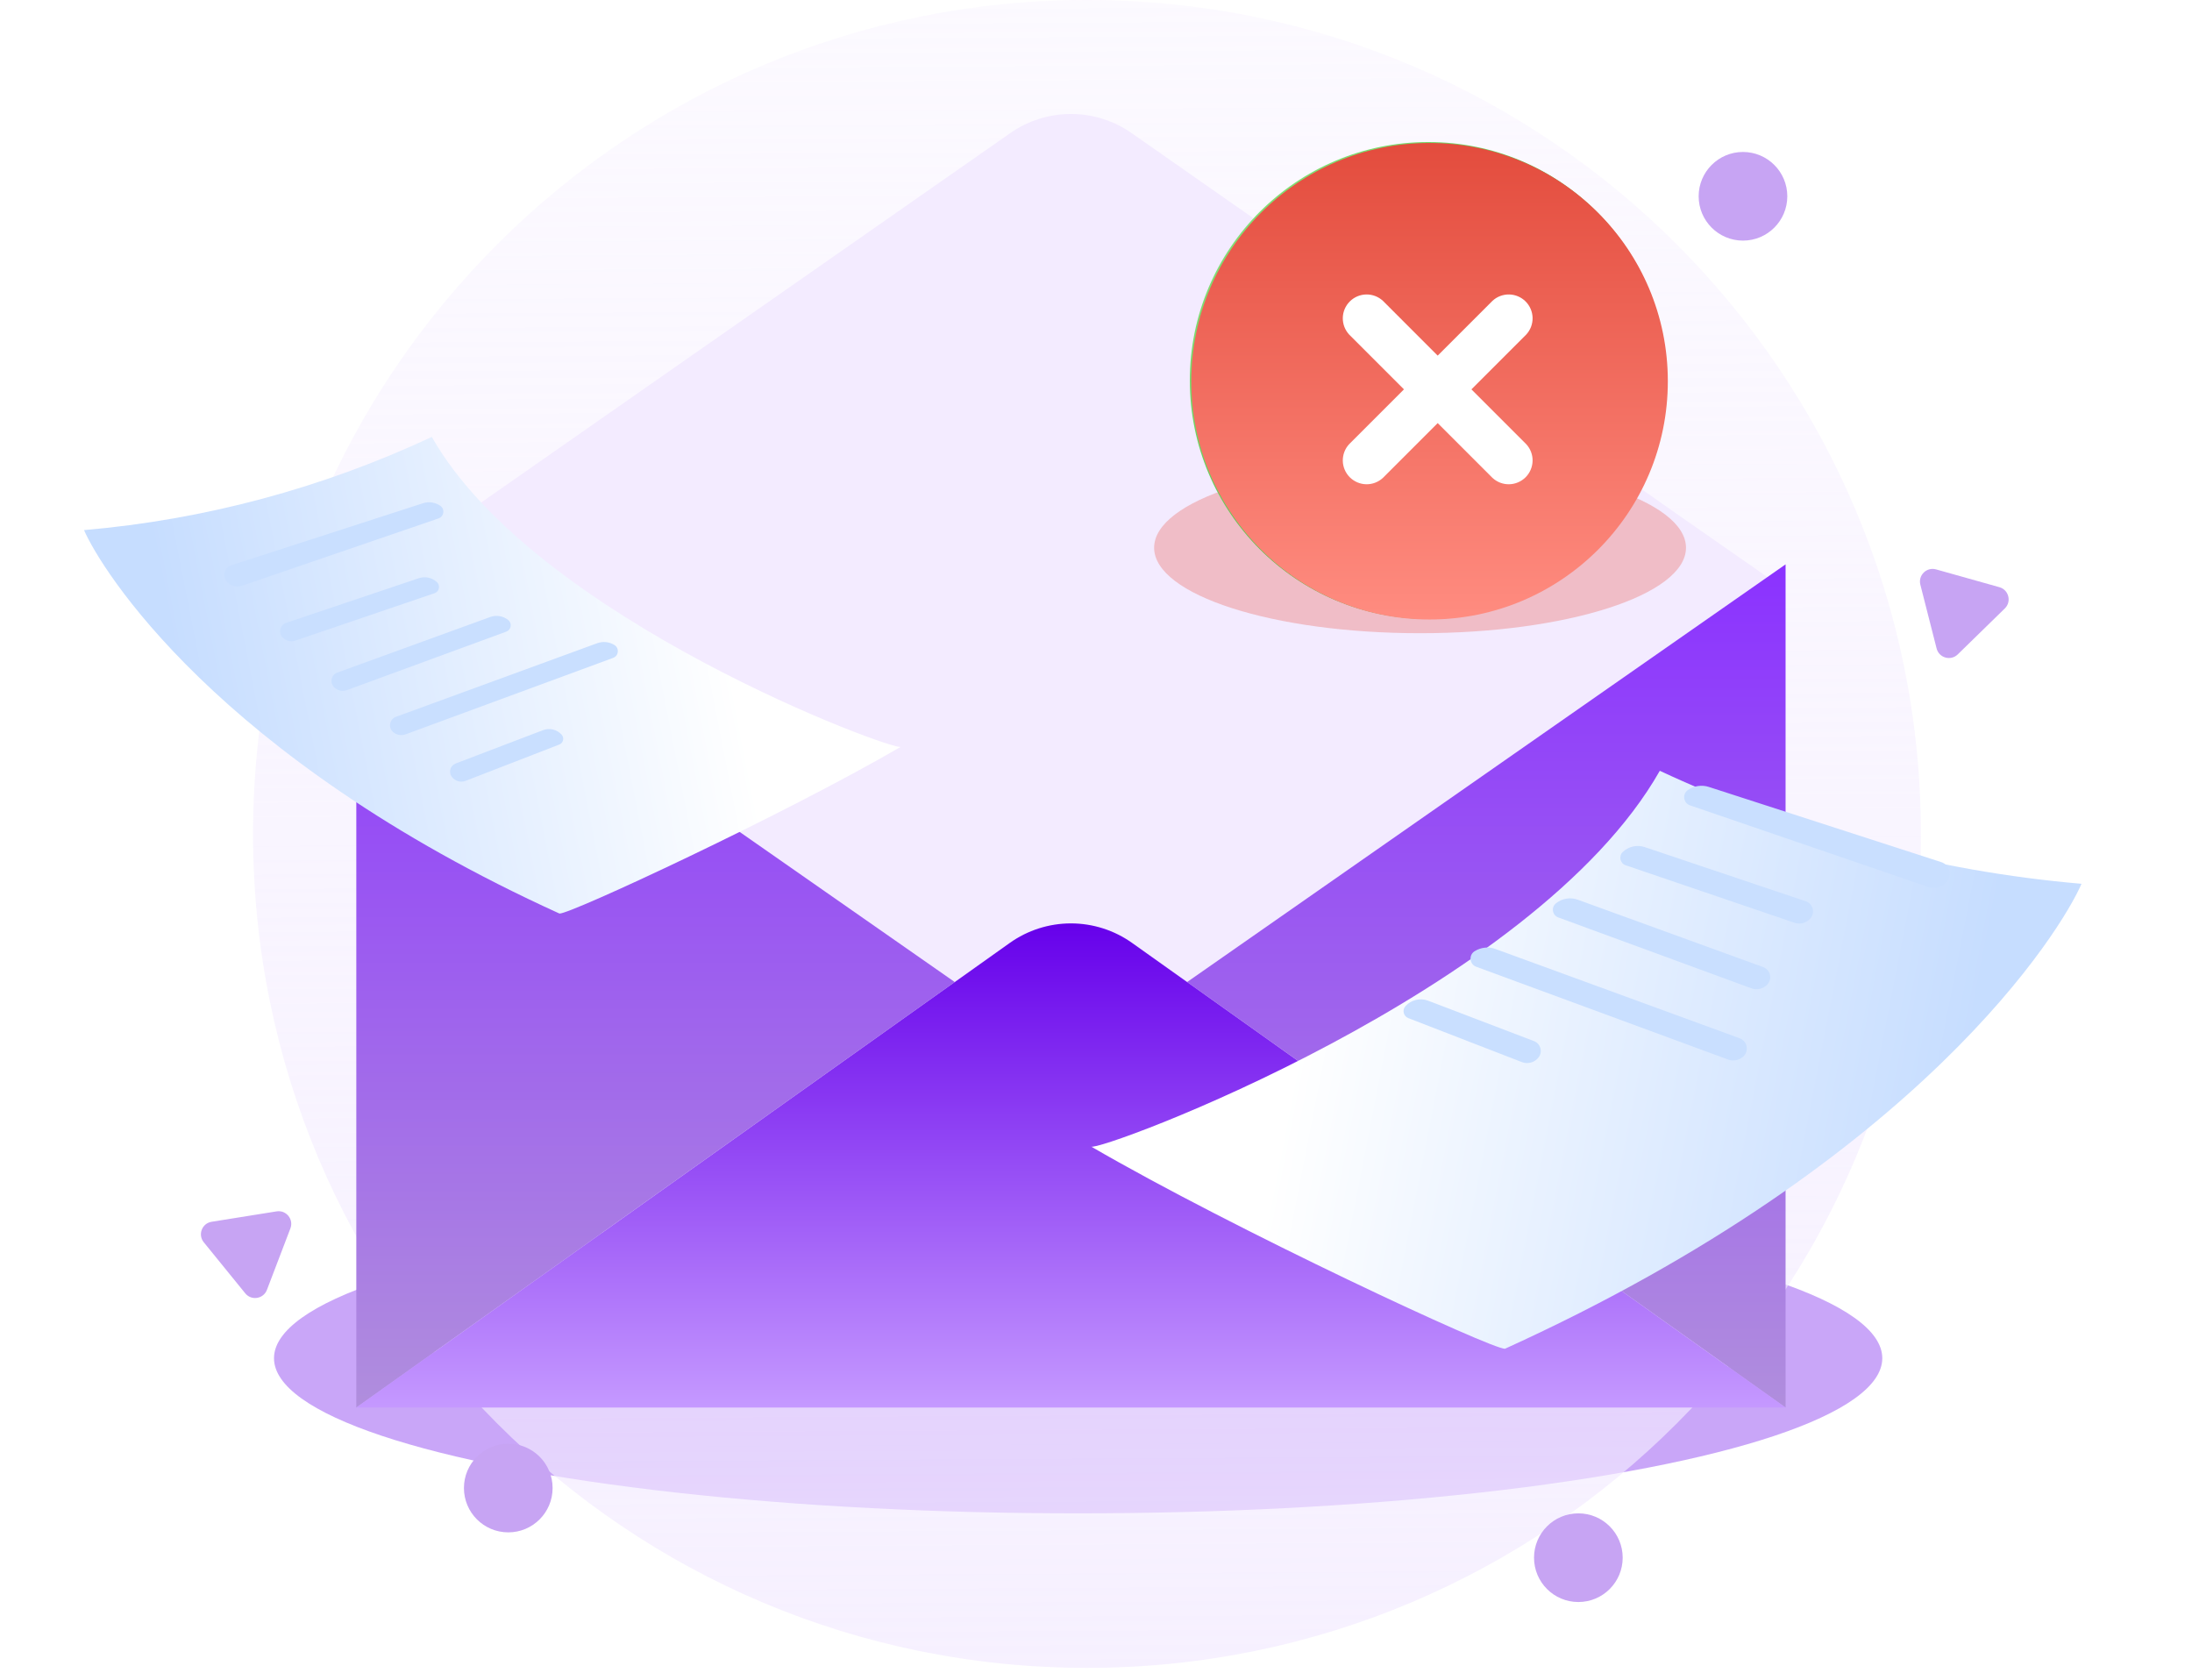 <svg width="184" height="141" viewBox="0 0 184 141" fill="none" xmlns="http://www.w3.org/2000/svg">
<g filter="url(#filter0_f_20711_7783)">
<ellipse cx="90.501" cy="114.008" rx="67.501" ry="13.022" fill="#6600EB" fill-opacity="0.35"/>
</g>
<path d="M91.242 140C129.902 140 161.242 108.66 161.242 70C161.242 31.34 129.902 0 91.242 0C52.582 0 21.242 31.34 21.242 70C21.242 108.66 52.582 140 91.242 140Z" fill="url(#paint0_linear_20711_7783)"/>
<g filter="url(#filter1_d_20711_7783)">
<path d="M149.879 47.372L89.894 89.234L29.909 47.372L84.82 9.035C86.309 7.997 88.081 7.441 89.896 7.441C91.712 7.441 93.483 7.997 94.972 9.035L105.926 16.693L108.793 18.684L137.671 38.849L140.713 40.984L149.879 47.372Z" fill="#F3EBFF"/>
</g>
<path d="M80.14 82.429L29.909 118.147V47.373L80.14 82.429Z" fill="url(#paint1_linear_20711_7783)"/>
<g filter="url(#filter2_f_20711_7783)">
<ellipse cx="119.202" cy="45.976" rx="22.323" ry="7.175" fill="#E65243" fill-opacity="0.3"/>
</g>
<path d="M99.652 82.429L149.884 118.147V47.373L99.652 82.429Z" fill="url(#paint2_linear_20711_7783)"/>
<path d="M29.909 118.147L84.756 79.153C86.257 78.084 88.054 77.509 89.896 77.509C91.739 77.509 93.536 78.084 95.037 79.153L149.879 118.147H29.909Z" fill="url(#paint3_linear_20711_7783)"/>
<path d="M120.234 41.835C121.909 41.835 123.078 40.693 123.078 39.098C123.078 37.503 121.909 36.36 120.234 36.36C118.586 36.36 117.39 37.503 117.39 39.098C117.39 40.693 118.586 41.835 120.234 41.835ZM122.52 35.377C122.52 33.516 123.424 32.798 124.806 32.081C126.666 31.124 128.048 29.556 128.048 27.323C128.048 24.001 124.886 21.662 120.659 21.662C116.194 21.662 113.005 24.293 112.686 27.988L117.815 28.918C118.002 27.217 119.012 25.968 120.447 25.968C121.59 25.968 122.467 26.765 122.467 27.855C122.467 28.945 121.483 29.556 120.633 30.114C118.772 31.337 117.975 32.719 117.975 35.377H122.52Z" fill="white"/>
<g filter="url(#filter3_d_20711_7783)">
<path d="M36.247 34.548C27.051 38.85 17.169 41.498 7.054 42.371C8.421 45.548 18.131 61.451 46.959 74.555C47.738 74.675 65.739 66.301 75.618 60.558C75.282 61.038 44.933 49.87 36.247 34.548Z" fill="url(#paint4_linear_20711_7783)"/>
</g>
<path d="M119.891 51.953C130.945 51.953 139.906 42.992 139.906 31.938C139.906 20.884 130.945 11.923 119.891 11.923C108.837 11.923 99.876 20.884 99.876 31.938C99.876 42.992 108.837 51.953 119.891 51.953Z" fill="url(#paint5_linear_20711_7783)"/>
<path d="M36.958 42.455C36.535 42.162 35.999 42.082 35.509 42.241L19.419 47.446C18.843 47.633 18.638 48.343 19.026 48.808C19.338 49.183 19.849 49.326 20.311 49.168L36.81 43.516C37.276 43.357 37.363 42.736 36.958 42.455Z" fill="#C9DFFF"/>
<path d="M36.679 48.866C36.271 48.483 35.685 48.355 35.155 48.534L24.016 52.283C23.525 52.448 23.352 53.054 23.681 53.454C23.95 53.781 24.394 53.907 24.794 53.77L36.479 49.792C36.874 49.658 36.983 49.151 36.679 48.866Z" fill="#C9DFFF"/>
<path d="M42.658 52.041C42.232 51.7 41.659 51.605 41.147 51.792L28.316 56.455C27.813 56.638 27.661 57.277 28.029 57.666C28.31 57.965 28.742 58.066 29.127 57.925L42.498 53.018C42.914 52.866 43.003 52.318 42.658 52.041Z" fill="#C9DFFF"/>
<path d="M47.143 61.666C46.749 61.23 46.127 61.081 45.578 61.29L38.245 64.088C37.795 64.26 37.633 64.814 37.919 65.202C38.188 65.565 38.666 65.704 39.087 65.541L46.946 62.497C47.285 62.365 47.387 61.935 47.143 61.666Z" fill="#C9DFFF"/>
<g filter="url(#filter4_d_20711_7783)">
<path d="M142.548 56.726C153.699 61.942 165.682 65.153 177.947 66.212C176.289 70.064 164.514 89.348 129.559 105.237C128.614 105.382 106.787 95.228 94.808 88.265C95.215 88.846 132.016 75.305 142.548 56.726Z" fill="url(#paint6_linear_20711_7783)"/>
</g>
<path d="M141.686 66.314C142.199 65.958 142.849 65.862 143.443 66.054L162.952 72.366C163.651 72.592 163.9 73.453 163.43 74.017C163.051 74.472 162.431 74.645 161.872 74.454L141.865 67.601C141.3 67.407 141.195 66.654 141.686 66.314Z" fill="#C9DFFF"/>
<path d="M136.223 71.51C136.718 71.045 137.428 70.89 138.072 71.107L151.578 75.652C152.173 75.853 152.384 76.587 151.984 77.073C151.658 77.469 151.12 77.622 150.634 77.456L136.466 72.632C135.988 72.469 135.855 71.856 136.223 71.51Z" fill="#C9DFFF"/>
<path d="M130.61 75.823C131.126 75.409 131.821 75.295 132.442 75.521L148 81.175C148.61 81.397 148.794 82.171 148.348 82.644C148.007 83.006 147.483 83.129 147.017 82.958L130.803 77.008C130.299 76.823 130.191 76.158 130.61 75.823Z" fill="#C9DFFF"/>
<path d="M117.978 84.452C118.457 83.923 119.21 83.743 119.876 83.997L128.767 87.39C129.313 87.598 129.51 88.269 129.163 88.74C128.838 89.18 128.258 89.349 127.747 89.151L118.217 85.46C117.806 85.301 117.683 84.779 117.978 84.452Z" fill="#C9DFFF"/>
<path d="M123.782 79.844C124.308 79.513 124.958 79.445 125.541 79.659L146.027 87.149C146.682 87.388 146.84 88.242 146.315 88.701C145.968 89.004 145.483 89.093 145.05 88.934L123.918 81.149C123.348 80.939 123.267 80.166 123.782 79.844Z" fill="#C9DFFF"/>
<path d="M51.581 54.144C51.147 53.872 50.611 53.816 50.13 53.991L33.235 60.169C32.695 60.366 32.564 61.07 32.997 61.448C33.284 61.699 33.684 61.772 34.041 61.641L51.469 55.221C51.939 55.048 52.005 54.41 51.581 54.144Z" fill="#C9DFFF"/>
<path d="M150.029 16.476C150.029 18.531 148.363 20.197 146.308 20.197C144.254 20.197 142.588 18.531 142.588 16.476C142.588 14.422 144.254 12.756 146.308 12.756C148.363 12.756 150.029 14.422 150.029 16.476Z" fill="#C7A4F3"/>
<ellipse cx="42.665" cy="124.904" rx="3.721" ry="3.721" fill="#C7A4F3"/>
<ellipse cx="132.49" cy="130.751" rx="3.721" ry="3.721" fill="#C7A4F3"/>
<path d="M23.216 101.682C24.024 101.552 24.669 102.346 24.377 103.11L22.406 108.271C22.114 109.035 21.104 109.197 20.588 108.562L17.105 104.275C16.589 103.64 16.954 102.684 17.762 102.555L23.216 101.682Z" fill="#C7A4F3"/>
<path d="M161.198 49.08C160.995 48.287 161.727 47.573 162.515 47.794L167.833 49.288C168.621 49.51 168.873 50.501 168.288 51.072L164.335 54.931C163.749 55.502 162.764 55.225 162.562 54.432L161.198 49.08Z" fill="#C7A4F3"/>
<path d="M120 52C131.046 52 140 43.046 140 32C140 20.954 131.046 12 120 12C108.954 12 100 20.954 100 32C100 43.046 108.954 52 120 52Z" fill="url(#paint7_linear_20711_7783)"/>
<path fill-rule="evenodd" clip-rule="evenodd" d="M116.087 25.255C115.707 24.901 115.204 24.708 114.685 24.717C114.166 24.726 113.671 24.937 113.304 25.304C112.937 25.671 112.726 26.166 112.717 26.685C112.708 27.204 112.901 27.707 113.255 28.087L117.85 32.682L113.255 37.278C112.901 37.658 112.708 38.16 112.717 38.679C112.726 39.198 112.937 39.694 113.304 40.061C113.671 40.428 114.166 40.638 114.685 40.648C115.204 40.657 115.707 40.464 116.087 40.11L120.682 35.514L125.278 40.11C125.658 40.464 126.16 40.657 126.679 40.648C127.198 40.638 127.694 40.428 128.061 40.061C128.428 39.694 128.638 39.198 128.648 38.679C128.657 38.16 128.464 37.658 128.11 37.278L123.514 32.682L128.11 28.087C128.464 27.707 128.657 27.204 128.648 26.685C128.638 26.166 128.428 25.671 128.061 25.304C127.694 24.937 127.198 24.726 126.679 24.717C126.16 24.708 125.658 24.901 125.278 25.255L120.682 29.85L116.087 25.255Z" fill="white"/>
<defs>
<filter id="filter0_f_20711_7783" x="9.712" y="87.699" width="161.578" height="52.619" filterUnits="userSpaceOnUse" color-interpolation-filters="sRGB">
<feFlood flood-opacity="0" result="BackgroundImageFix"/>
<feBlend mode="normal" in="SourceGraphic" in2="BackgroundImageFix" result="shape"/>
<feGaussianBlur stdDeviation="6.644" result="effect1_foregroundBlur_20711_7783"/>
</filter>
<filter id="filter1_d_20711_7783" x="27.783" y="7.441" width="124.222" height="86.046" filterUnits="userSpaceOnUse" color-interpolation-filters="sRGB">
<feFlood flood-opacity="0" result="BackgroundImageFix"/>
<feColorMatrix in="SourceAlpha" type="matrix" values="0 0 0 0 0 0 0 0 0 0 0 0 0 0 0 0 0 0 127 0" result="hardAlpha"/>
<feOffset dy="2.126"/>
<feGaussianBlur stdDeviation="1.063"/>
<feComposite in2="hardAlpha" operator="out"/>
<feColorMatrix type="matrix" values="0 0 0 0 0 0 0 0 0 0 0 0 0 0 0 0 0 0 0.25 0"/>
<feBlend mode="normal" in2="BackgroundImageFix" result="effect1_dropShadow_20711_7783"/>
<feBlend mode="normal" in="SourceGraphic" in2="effect1_dropShadow_20711_7783" result="shape"/>
</filter>
<filter id="filter2_f_20711_7783" x="83.591" y="25.513" width="71.222" height="40.926" filterUnits="userSpaceOnUse" color-interpolation-filters="sRGB">
<feFlood flood-opacity="0" result="BackgroundImageFix"/>
<feBlend mode="normal" in="SourceGraphic" in2="BackgroundImageFix" result="shape"/>
<feGaussianBlur stdDeviation="6.644" result="effect1_foregroundBlur_20711_7783"/>
</filter>
<filter id="filter3_d_20711_7783" x="0.676" y="30.296" width="81.321" height="52.764" filterUnits="userSpaceOnUse" color-interpolation-filters="sRGB">
<feFlood flood-opacity="0" result="BackgroundImageFix"/>
<feColorMatrix in="SourceAlpha" type="matrix" values="0 0 0 0 0 0 0 0 0 0 0 0 0 0 0 0 0 0 127 0" result="hardAlpha"/>
<feOffset dy="2.126"/>
<feGaussianBlur stdDeviation="3.189"/>
<feComposite in2="hardAlpha" operator="out"/>
<feColorMatrix type="matrix" values="0 0 0 0 0.02 0 0 0 0 0.169 0 0 0 0 0.396 0 0 0 0.15 0"/>
<feBlend mode="normal" in2="BackgroundImageFix" result="effect1_dropShadow_20711_7783"/>
<feBlend mode="normal" in="SourceGraphic" in2="effect1_dropShadow_20711_7783" result="shape"/>
</filter>
<filter id="filter4_d_20711_7783" x="82.55" y="55.663" width="101.21" height="66.583" filterUnits="userSpaceOnUse" color-interpolation-filters="sRGB">
<feFlood flood-opacity="0" result="BackgroundImageFix"/>
<feColorMatrix in="SourceAlpha" type="matrix" values="0 0 0 0 0 0 0 0 0 0 0 0 0 0 0 0 0 0 127 0" result="hardAlpha"/>
<feOffset dx="-3.222" dy="7.973"/>
<feGaussianBlur stdDeviation="4.518"/>
<feComposite in2="hardAlpha" operator="out"/>
<feColorMatrix type="matrix" values="0 0 0 0 0.021 0 0 0 0 0.168 0 0 0 0 0.396 0 0 0 0.15 0"/>
<feBlend mode="normal" in2="BackgroundImageFix" result="effect1_dropShadow_20711_7783"/>
<feBlend mode="normal" in="SourceGraphic" in2="effect1_dropShadow_20711_7783" result="shape"/>
</filter>
<linearGradient id="paint0_linear_20711_7783" x1="90.703" y1="-22.794" x2="92.137" y2="223.036" gradientUnits="userSpaceOnUse">
<stop stop-color="#F3EBFF" stop-opacity="0.2"/>
<stop offset="1" stop-color="#F3EBFF"/>
</linearGradient>
<linearGradient id="paint1_linear_20711_7783" x1="55.025" y1="47.373" x2="55.025" y2="118.147" gradientUnits="userSpaceOnUse">
<stop stop-color="#8B32FF"/>
<stop offset="1" stop-color="#B08EDD"/>
</linearGradient>
<linearGradient id="paint2_linear_20711_7783" x1="124.768" y1="47.373" x2="124.768" y2="118.147" gradientUnits="userSpaceOnUse">
<stop stop-color="#8B32FF"/>
<stop offset="1" stop-color="#B08EDD"/>
</linearGradient>
<linearGradient id="paint3_linear_20711_7783" x1="89.894" y1="77.509" x2="89.894" y2="118.147" gradientUnits="userSpaceOnUse">
<stop stop-color="#6600EB"/>
<stop offset="1" stop-color="#C599FF"/>
</linearGradient>
<linearGradient id="paint4_linear_20711_7783" x1="14.495" y1="52.354" x2="59.407" y2="43.584" gradientUnits="userSpaceOnUse">
<stop stop-color="#C6DDFF"/>
<stop offset="1" stop-color="white"/>
</linearGradient>
<linearGradient id="paint5_linear_20711_7783" x1="100.068" y1="14.617" x2="139.931" y2="52.088" gradientUnits="userSpaceOnUse">
<stop stop-color="#8FE783"/>
<stop offset="1" stop-color="#20A10F"/>
</linearGradient>
<linearGradient id="paint6_linear_20711_7783" x1="168.924" y1="78.316" x2="114.465" y2="67.682" gradientUnits="userSpaceOnUse">
<stop stop-color="#C6DDFF"/>
<stop offset="1" stop-color="white"/>
</linearGradient>
<linearGradient id="paint7_linear_20711_7783" x1="120" y1="12" x2="120" y2="52" gradientUnits="userSpaceOnUse">
<stop stop-color="#E34C3D"/>
<stop offset="1" stop-color="#FF8C80"/>
</linearGradient>
</defs>
</svg>
